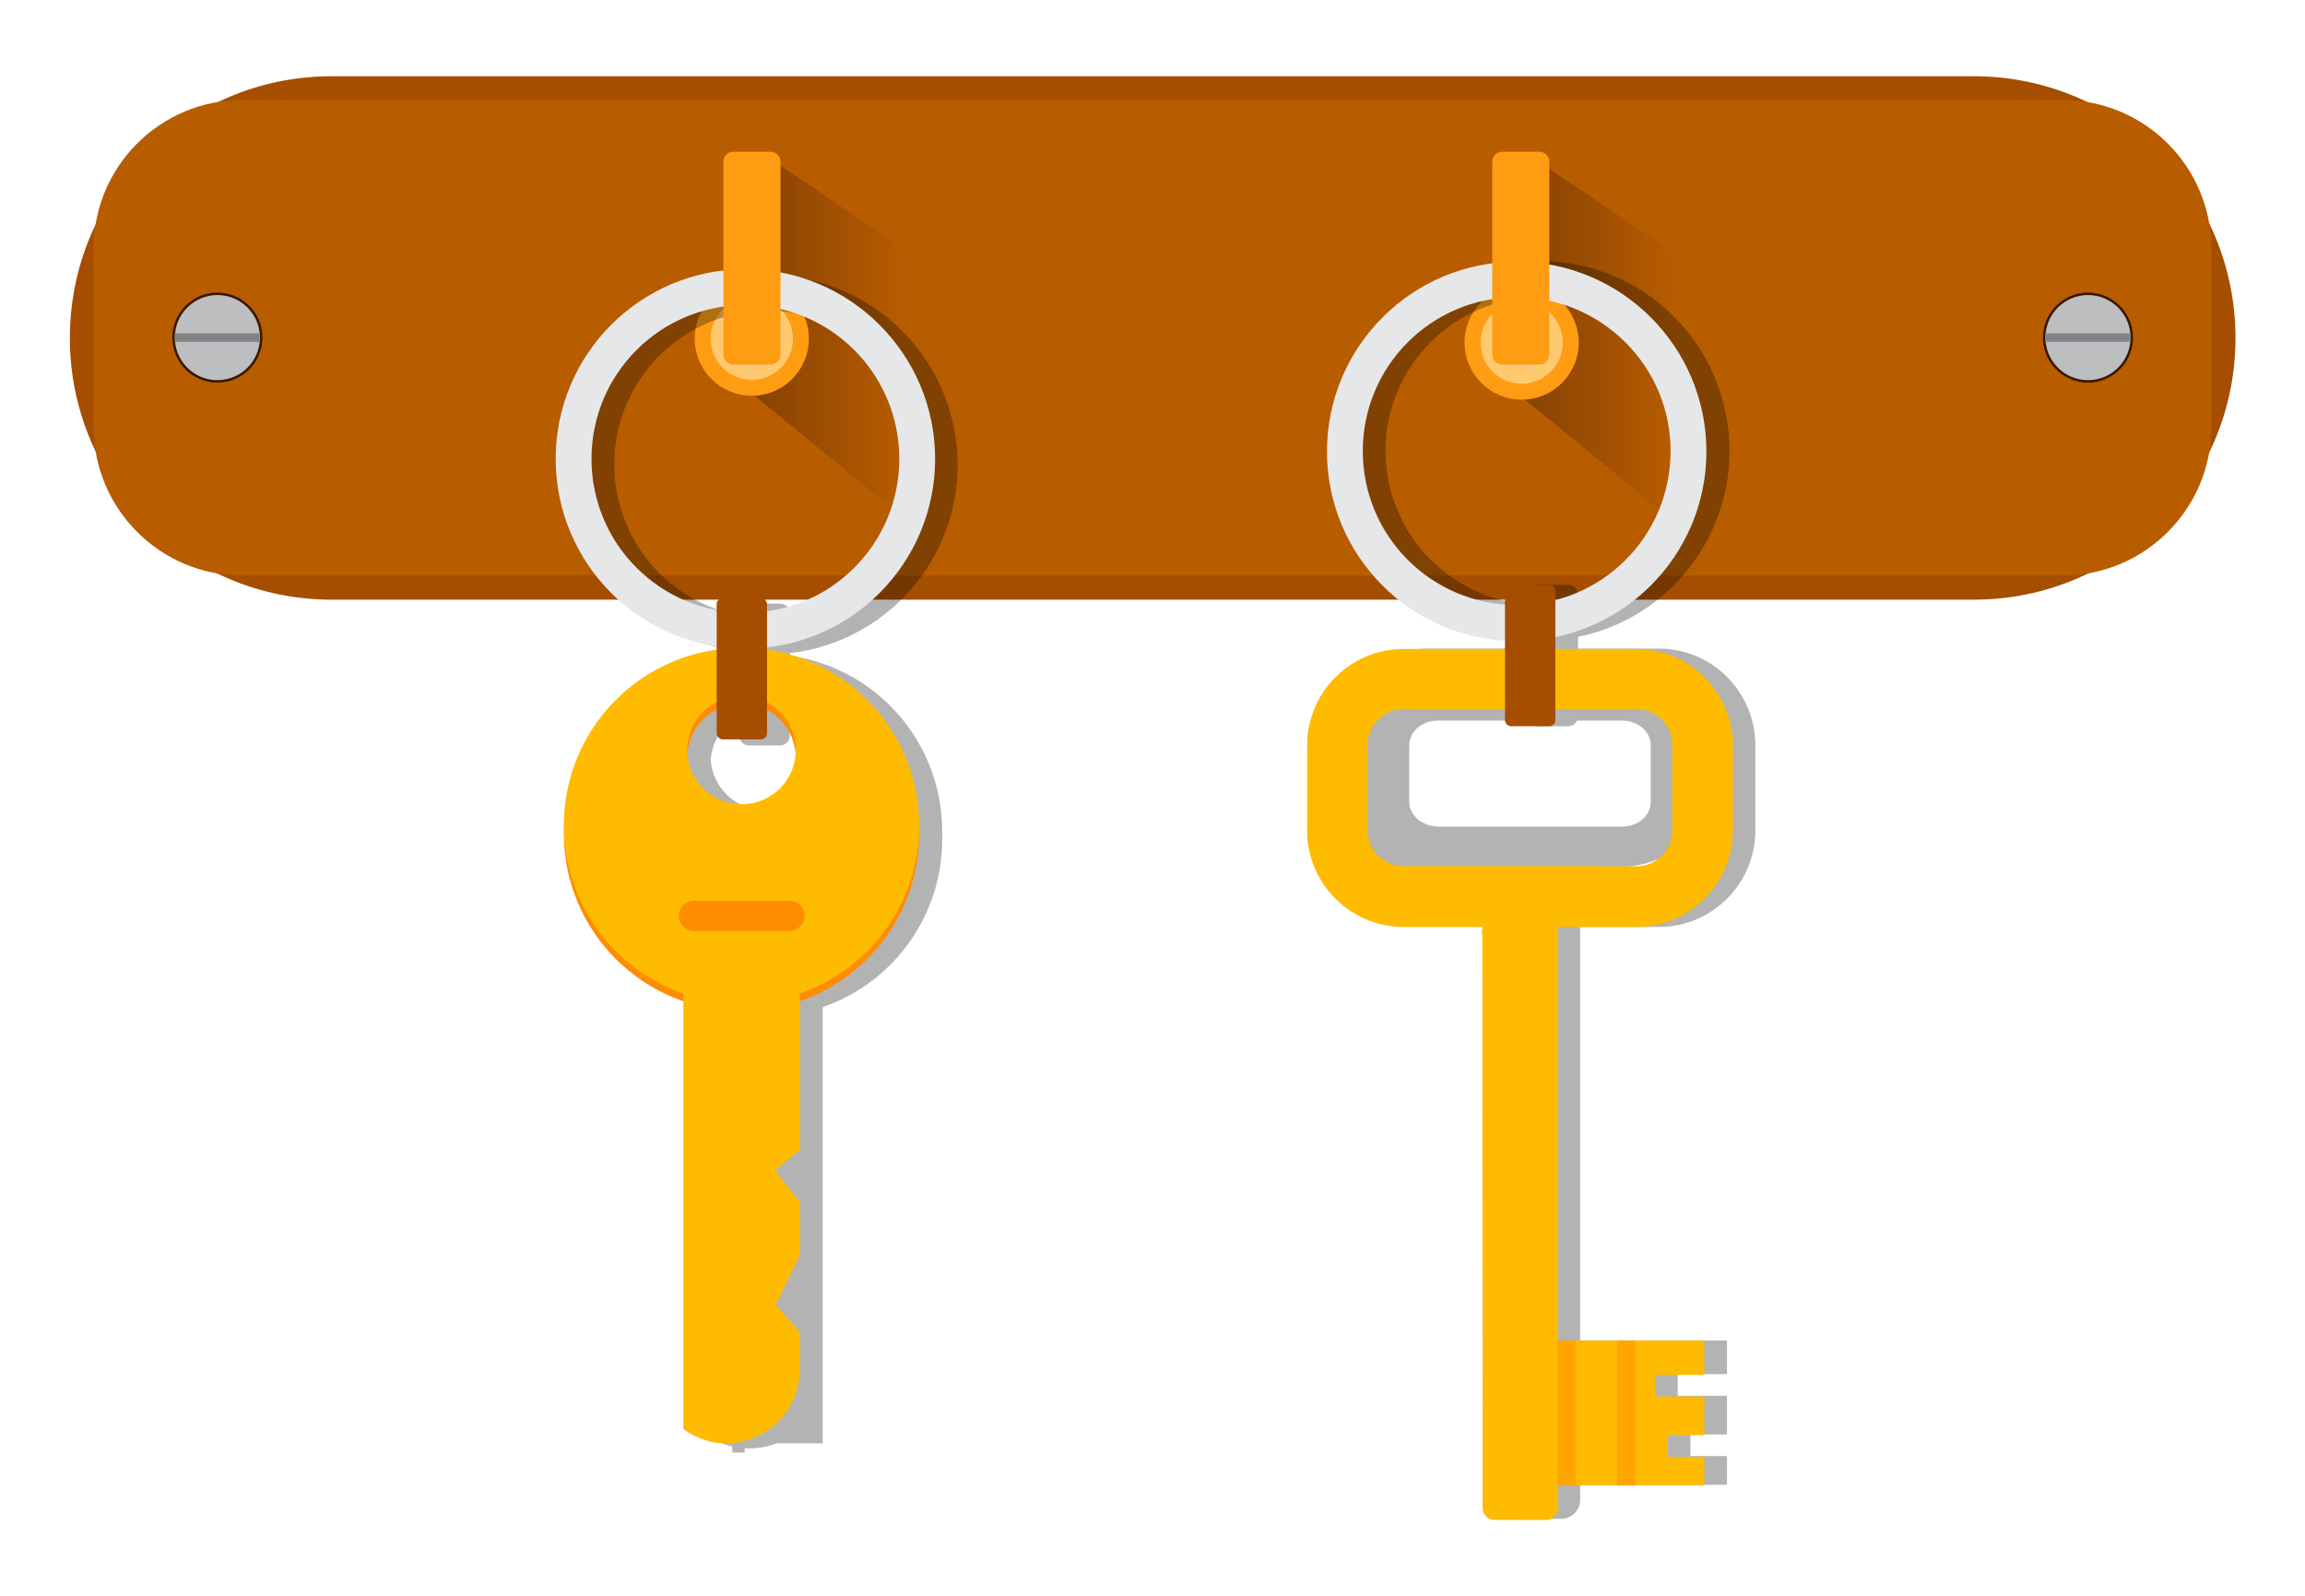 <?xml version="1.0" encoding="utf-8"?>
<!-- Generator: Adobe Illustrator 25.2.3, SVG Export Plug-In . SVG Version: 6.00 Build 0)  -->
<svg version="1.1" id="Layer_1" xmlns="http://www.w3.org/2000/svg" xmlns:xlink="http://www.w3.org/1999/xlink" x="0px" y="0px"
	 viewBox="0 0 650 450" style="enable-background:new 0 0 650 450;" xml:space="preserve">
<style type="text/css">
	.st0{fill:#A54E00;}
	.st1{fill:#B85C00;}
	.st2{fill:#3B1700;}
	.st3{fill:#BCBEC0;}
	.st4{fill:#808285;}
	.st5{fill:url(#SVGID_1_);}
	.st6{fill:#FF9C12;}
	.st7{fill:#FFCA6F;}
	.st8{opacity:0.3;enable-background:new    ;}
	.st9{fill:#E6E7E8;}
	.st10{fill:#FFBB00;}
	.st11{opacity:0.53;fill:#FFBB00;enable-background:new    ;}
	.st12{clip-path:url(#SVGID_3_);}
	.st13{opacity:0.52;fill:#FF9100;enable-background:new    ;}
	.st14{fill:url(#SVGID_4_);}
	.st15{fill:#FF8C00;}
	.st16{clip-path:url(#SVGID_6_);}
</style>
<path class="st0" d="M93.5,169.1c-40.8,0-73.8-33-73.8-73.8s33-73.8,73.8-73.8h463.1c40.8,0,73.8,33,73.8,73.8s-33,73.8-73.8,73.8
	H93.5z"/>
<path class="st1" d="M68.3,28.2h513.4c23.1,0,41.9,18.8,41.9,41.9v50.3c0,23.1-18.8,41.9-41.9,41.9H68.3
	c-23.1,0-41.9-18.8-41.9-41.9V70.1C26.4,46.9,45.2,28.2,68.3,28.2z"/>
<circle class="st2" cx="61.3" cy="95.2" r="12.7"/>
<circle class="st3" cx="61.3" cy="95.2" r="12"/>
<path class="st4" d="M49.3,96.4h23.8c0.1-0.8,0.1-1.6,0-2.4l-23.8,0C49.3,94.8,49.3,95.6,49.3,96.4z"/>
<circle class="st2" cx="588.8" cy="95.2" r="12.7"/>
<circle class="st3" cx="588.8" cy="95.2" r="12"/>
<path class="st4" d="M576.8,96.4h23.8c0.1-0.8,0.1-1.6,0-2.4h-23.8C576.8,94.8,576.8,95.6,576.8,96.4z"/>
<linearGradient id="SVGID_1_" gradientUnits="userSpaceOnUse" x1="429.94" y1="355.965" x2="472.48" y2="355.965" gradientTransform="matrix(1 0 0 -1 0 452)">
	<stop  offset="3.000000e-02" style="stop-color:#894303"/>
	<stop  offset="1" style="stop-color:#894303;stop-opacity:0"/>
</linearGradient>
<polygon class="st5" points="472.5,71.6 432.6,44.7 429.9,112.6 472.5,147.4 "/>
<circle class="st6" cx="429.1" cy="96.6" r="16.1"/>
<circle class="st7" cx="429.1" cy="96.6" r="11.6"/>
<path class="st8" d="M467.8,182.9H445v-3.3c29-6,47.6-34.3,41.6-63.3s-34.3-47.6-63.3-41.6c-29,6-47.6,34.3-41.6,63.3
	c4.9,23.7,25,41.1,49.1,42.6v2.3h-28.6c-15,0-27.2,12.2-27.3,27.2v24c0,15,12.2,27.2,27.3,27.2h22.2v0.7l-0.3,0.6l0.3,0.1v160.3
	c0,2.9,2.4,5.3,5.3,5.3l0,0h10.6c2.9,0,5.3-2.4,5.3-5.3l0,0v-4.3H487v-8.1h-10.3v-6.1H487v-10.9h-13.9v-6.1H487V378h-41.4V261.4
	h22.2c15,0,27.2-12.2,27.2-27.2v-24C495,195.1,482.8,182.9,467.8,182.9z M390.7,127.2c0-24,19.4-43.4,43.4-43.4
	c24,0,43.4,19.4,43.4,43.4c0,19.8-13.4,37.1-32.5,42v-1.6c0-1.5-1.2-2.7-2.7-2.7h-8.8c-1.5,0-2.7,1.2-2.7,2.7v2.8
	C408.2,168.7,390.8,149.9,390.7,127.2z M397.4,226.2v-16.1c0-3.8,3.6-6.9,8.1-6.9h25.6c0.4,0.9,1.4,1.6,2.4,1.6h8.8
	c1,0,2-0.6,2.4-1.6h12.7c4.5,0,8.1,3.1,8.1,6.9v16.1c0,3.8-3.6,6.9-8.1,6.9h-51.9C401.1,233,397.4,229.9,397.4,226.2z M467.8,244.4
	h-10.4c9.7,0,18-5.5,20.6-13v2.8C478,239.8,473.4,244.4,467.8,244.4L467.8,244.4z"/>
<path class="st9" d="M427.7,180.8c-29.6,0-53.5-24-53.5-53.5s24-53.5,53.5-53.5s53.5,24,53.5,53.5
	C481.2,156.8,457.3,180.7,427.7,180.8z M427.7,83.8c-24,0-43.4,19.4-43.4,43.4s19.4,43.4,43.4,43.4c24,0,43.4-19.4,43.4-43.4l0,0
	C471.1,103.3,451.7,83.9,427.7,83.8z"/>
<path class="st10" d="M418,249.9h21.3l0,0v175.4c0,1.8-1.5,3.3-3.3,3.3l0,0h-14.6c-1.8,0-3.3-1.5-3.3-3.3l0,0L418,249.9L418,249.9z"
	/>
<path class="st11" d="M428.6,249.9h10.6l0,0v175.4c0,1.8-1.5,3.3-3.3,3.3l0,0h-7.3l0,0V249.9L428.6,249.9z"/>
<path class="st10" d="M461.4,261.4h-65.6c-15,0-27.2-12.2-27.2-27.2v-24c0-15,12.2-27.2,27.2-27.2h65.6c15,0,27.2,12.2,27.3,27.2v24
	C488.6,249.2,476.4,261.4,461.4,261.4z M395.8,199.9c-5.6,0-10.2,4.6-10.2,10.2v24c0,5.6,4.6,10.2,10.2,10.2h65.6
	c5.7,0,10.2-4.6,10.2-10.2v-24c0-5.7-4.6-10.2-10.2-10.2H395.8z"/>
<g>
	<defs>
		<path id="SVGID_2_" d="M461.4,261.4h-65.6c-15,0-27.2-12.2-27.2-27.2v-24c0-15,12.2-27.2,27.2-27.2h65.6c15,0,27.2,12.2,27.3,27.2
			v24C488.6,249.2,476.4,261.4,461.4,261.4z M395.8,199.9c-5.6,0-10.2,4.6-10.2,10.2v24c0,5.6,4.6,10.2,10.2,10.2h65.6
			c5.7,0,10.2-4.6,10.2-10.2v-24c0-5.7-4.6-10.2-10.2-10.2H395.8z"/>
	</defs>
	<clipPath id="SVGID_3_">
		<use xlink:href="#SVGID_2_"  style="overflow:visible;"/>
	</clipPath>
	<g class="st12">
		<path class="st11" d="M451,244.4h-56.7c-11.9,0-16.7-1.7-16.7-11.7v-22.6c0-10.1,9.7-18.3,21.5-18.3H451
			c11.9,0,21.5,8.2,21.5,18.3v16.1C472.5,236.2,462.9,244.4,451,244.4z M399.1,203.2c-4.5,0-8.1,3.1-8.1,6.9v16.1
			c0,3.8,3.6,6.9,8.1,6.9H451c4.5,0,8.1-3.1,8.1-6.9v-16.1c0-3.8-3.6-6.9-8.1-6.9H399.1z"/>
	</g>
</g>
<polygon class="st10" points="470.3,410.8 470.3,404.7 480.6,404.7 480.6,393.8 466.8,393.8 466.8,387.7 480.6,387.7 480.6,378 
	439.2,378 439.2,418.9 480.6,418.9 480.6,410.8 "/>
<rect x="439.2" y="378" class="st13" width="5.1" height="40.9"/>
<rect x="456" y="378" class="st13" width="5.1" height="40.9"/>
<rect x="421.3" y="258.1" transform="matrix(0.441 -0.897 0.897 0.441 0.209 527.086)" class="st11" width="3.9" height="10.6"/>
<path class="st0" d="M426.1,165h10.8c0.9,0,1.7,0.8,1.7,1.7v36.4c0,0.9-0.8,1.7-1.7,1.7h-10.8c-0.9,0-1.7-0.8-1.7-1.7v-36.4
	C424.4,165.7,425.2,165,426.1,165z"/>
<path class="st6" d="M423.6,42.8h10.5c1.6,0,2.8,1.3,2.8,2.8V100c0,1.6-1.3,2.8-2.8,2.8h-10.5c-1.6,0-2.8-1.3-2.8-2.8V45.6
	C420.8,44,422.1,42.8,423.6,42.8z"/>
<linearGradient id="SVGID_4_" gradientUnits="userSpaceOnUse" x1="212.8" y1="357.04" x2="255.34" y2="357.04" gradientTransform="matrix(1 0 0 -1 0 452)">
	<stop  offset="3.000000e-02" style="stop-color:#894303"/>
	<stop  offset="1" style="stop-color:#894303;stop-opacity:0"/>
</linearGradient>
<polygon class="st14" points="255.3,70.5 215.5,43.6 212.8,111.6 255.3,146.3 "/>
<circle class="st6" cx="212" cy="95.5" r="16.1"/>
<circle class="st7" cx="212" cy="95.5" r="11.6"/>
<path class="st8" d="M222.7,184.9v-0.7c29.3-3.4,50.4-29.9,47-59.2s-29.9-50.4-59.2-47s-50.4,29.9-47,59.2
	c2.8,24,21.2,43.1,45.1,46.7v1c-24.7,3.5-43,24.7-43,49.6c0,0.4,0,0.7,0,1.1s0,0.7,0,1.1c0,21.3,13.5,40.3,33.7,47.3v120.6
	c2.2,1.6,4.6,2.7,7.2,3.3v1.7h3.5v-1.2c3.1,0.2,6.1-0.3,9-1.4H232V284c20.2-7,33.7-26,33.7-47.3c0-0.4,0-0.7,0-1.1s0-0.7,0-1.1
	C265.7,209.5,247.4,188.4,222.7,184.9z M208.5,201.9v5.6c0,1.5,1.2,2.7,2.7,2.7h8.8c1.5,0,2.7-1.2,2.7-2.7v-5.6
	c4.7,2.5,7.7,7.1,8.1,12.4c-0.6,8.4-7.9,14.7-16.3,14.1c-7.5-0.5-13.5-6.5-14.1-14.1C200.8,209,203.8,204.3,208.5,201.9L208.5,201.9
	z M173.2,131c0-24,19.5-43.4,43.4-43.4c24,0,43.4,19.5,43.4,43.4c0,21.6-15.9,39.9-37.3,42.9v-1c0-1.5-1.2-2.7-2.7-2.7h-8.8
	c-1.5,0-2.7,1.2-2.7,2.7v0.6C188,169.7,173.3,151.8,173.2,131z"/>
<path class="st9" d="M210.2,182.9c-29.6,0-53.5-24-53.5-53.5c0-29.6,24-53.5,53.5-53.5s53.5,24,53.5,53.5v0
	C263.7,158.9,239.8,182.9,210.2,182.9z M210.2,86c-24,0-43.4,19.4-43.4,43.4s19.4,43.4,43.4,43.4s43.4-19.4,43.4-43.4c0,0,0,0,0,0
	C253.6,105.4,234.2,86,210.2,86L210.2,86z"/>
<path class="st15" d="M209.1,184.9c-27.7,0-50.1,22.4-50.1,50.1s22.4,50.1,50.1,50.1c27.7,0,50.1-22.4,50.1-50.1
	S236.8,184.9,209.1,184.9L209.1,184.9z M209.1,229c-8.4,0-15.3-6.8-15.3-15.3s6.8-15.3,15.3-15.3c8.4,0,15.3,6.8,15.3,15.3
	c0,0,0,0,0,0C224.4,222.2,217.6,229,209.1,229z"/>
<path class="st10" d="M192.7,403L192.7,403V273.8h32.8v50.5l-7,5.7l7,9v14.9l-6.8,14.1l6.8,7.7v10.5c0,11.4-9.2,20.7-20.7,20.8
	C200.5,407,196.3,405.6,192.7,403z"/>
<g>
	<defs>
		<path id="SVGID_5_" d="M192.7,403L192.7,403V273.8h32.8v50.5l-7,5.7l7,9v14.9l-6.8,14.1l6.8,7.7v10.5c0,11.4-9.2,20.7-20.7,20.8
			C200.5,407,196.3,405.6,192.7,403z"/>
	</defs>
	<clipPath id="SVGID_6_">
		<use xlink:href="#SVGID_5_"  style="overflow:visible;"/>
	</clipPath>
	<g class="st16">
		<rect x="212.4" y="273.8" class="st10" width="13.2" height="131.8"/>
		<rect x="199.9" y="276.3" class="st10" width="3.5" height="131.8"/>
	</g>
</g>
<path class="st10" d="M209.1,182.7c-27.7,0-50.1,22.4-50.1,50.1s22.4,50.1,50.1,50.1s50.1-22.4,50.1-50.1S236.8,182.7,209.1,182.7
	L209.1,182.7z M209.1,226.8c-8.4,0-15.3-6.8-15.3-15.3s6.8-15.3,15.3-15.3c8.4,0,15.3,6.8,15.3,15.3c0,0,0,0,0,0
	C224.4,220,217.6,226.8,209.1,226.8L209.1,226.8L209.1,226.8z"/>
<path class="st15" d="M222.6,262.5h-26.9c-2.4,0-4.3-1.9-4.3-4.3l0,0c0-2.3,1.9-4.2,4.3-4.2h26.9c2.4,0,4.3,1.9,4.3,4.3l0,0
	C226.9,260.6,224.9,262.5,222.6,262.5z"/>
<path class="st0" d="M203.8,168.7h10.8c0.9,0,1.7,0.8,1.7,1.7v36.4c0,0.9-0.8,1.7-1.7,1.7h-10.8c-0.9,0-1.7-0.8-1.7-1.7v-36.4
	C202.1,169.5,202.8,168.7,203.8,168.7z"/>
<path class="st6" d="M206.8,42.8h10.5c1.6,0,2.8,1.3,2.8,2.8V100c0,1.6-1.3,2.8-2.8,2.8h-10.5c-1.6,0-2.8-1.3-2.8-2.8V45.6
	C204,44,205.2,42.8,206.8,42.8z"/>
</svg>
